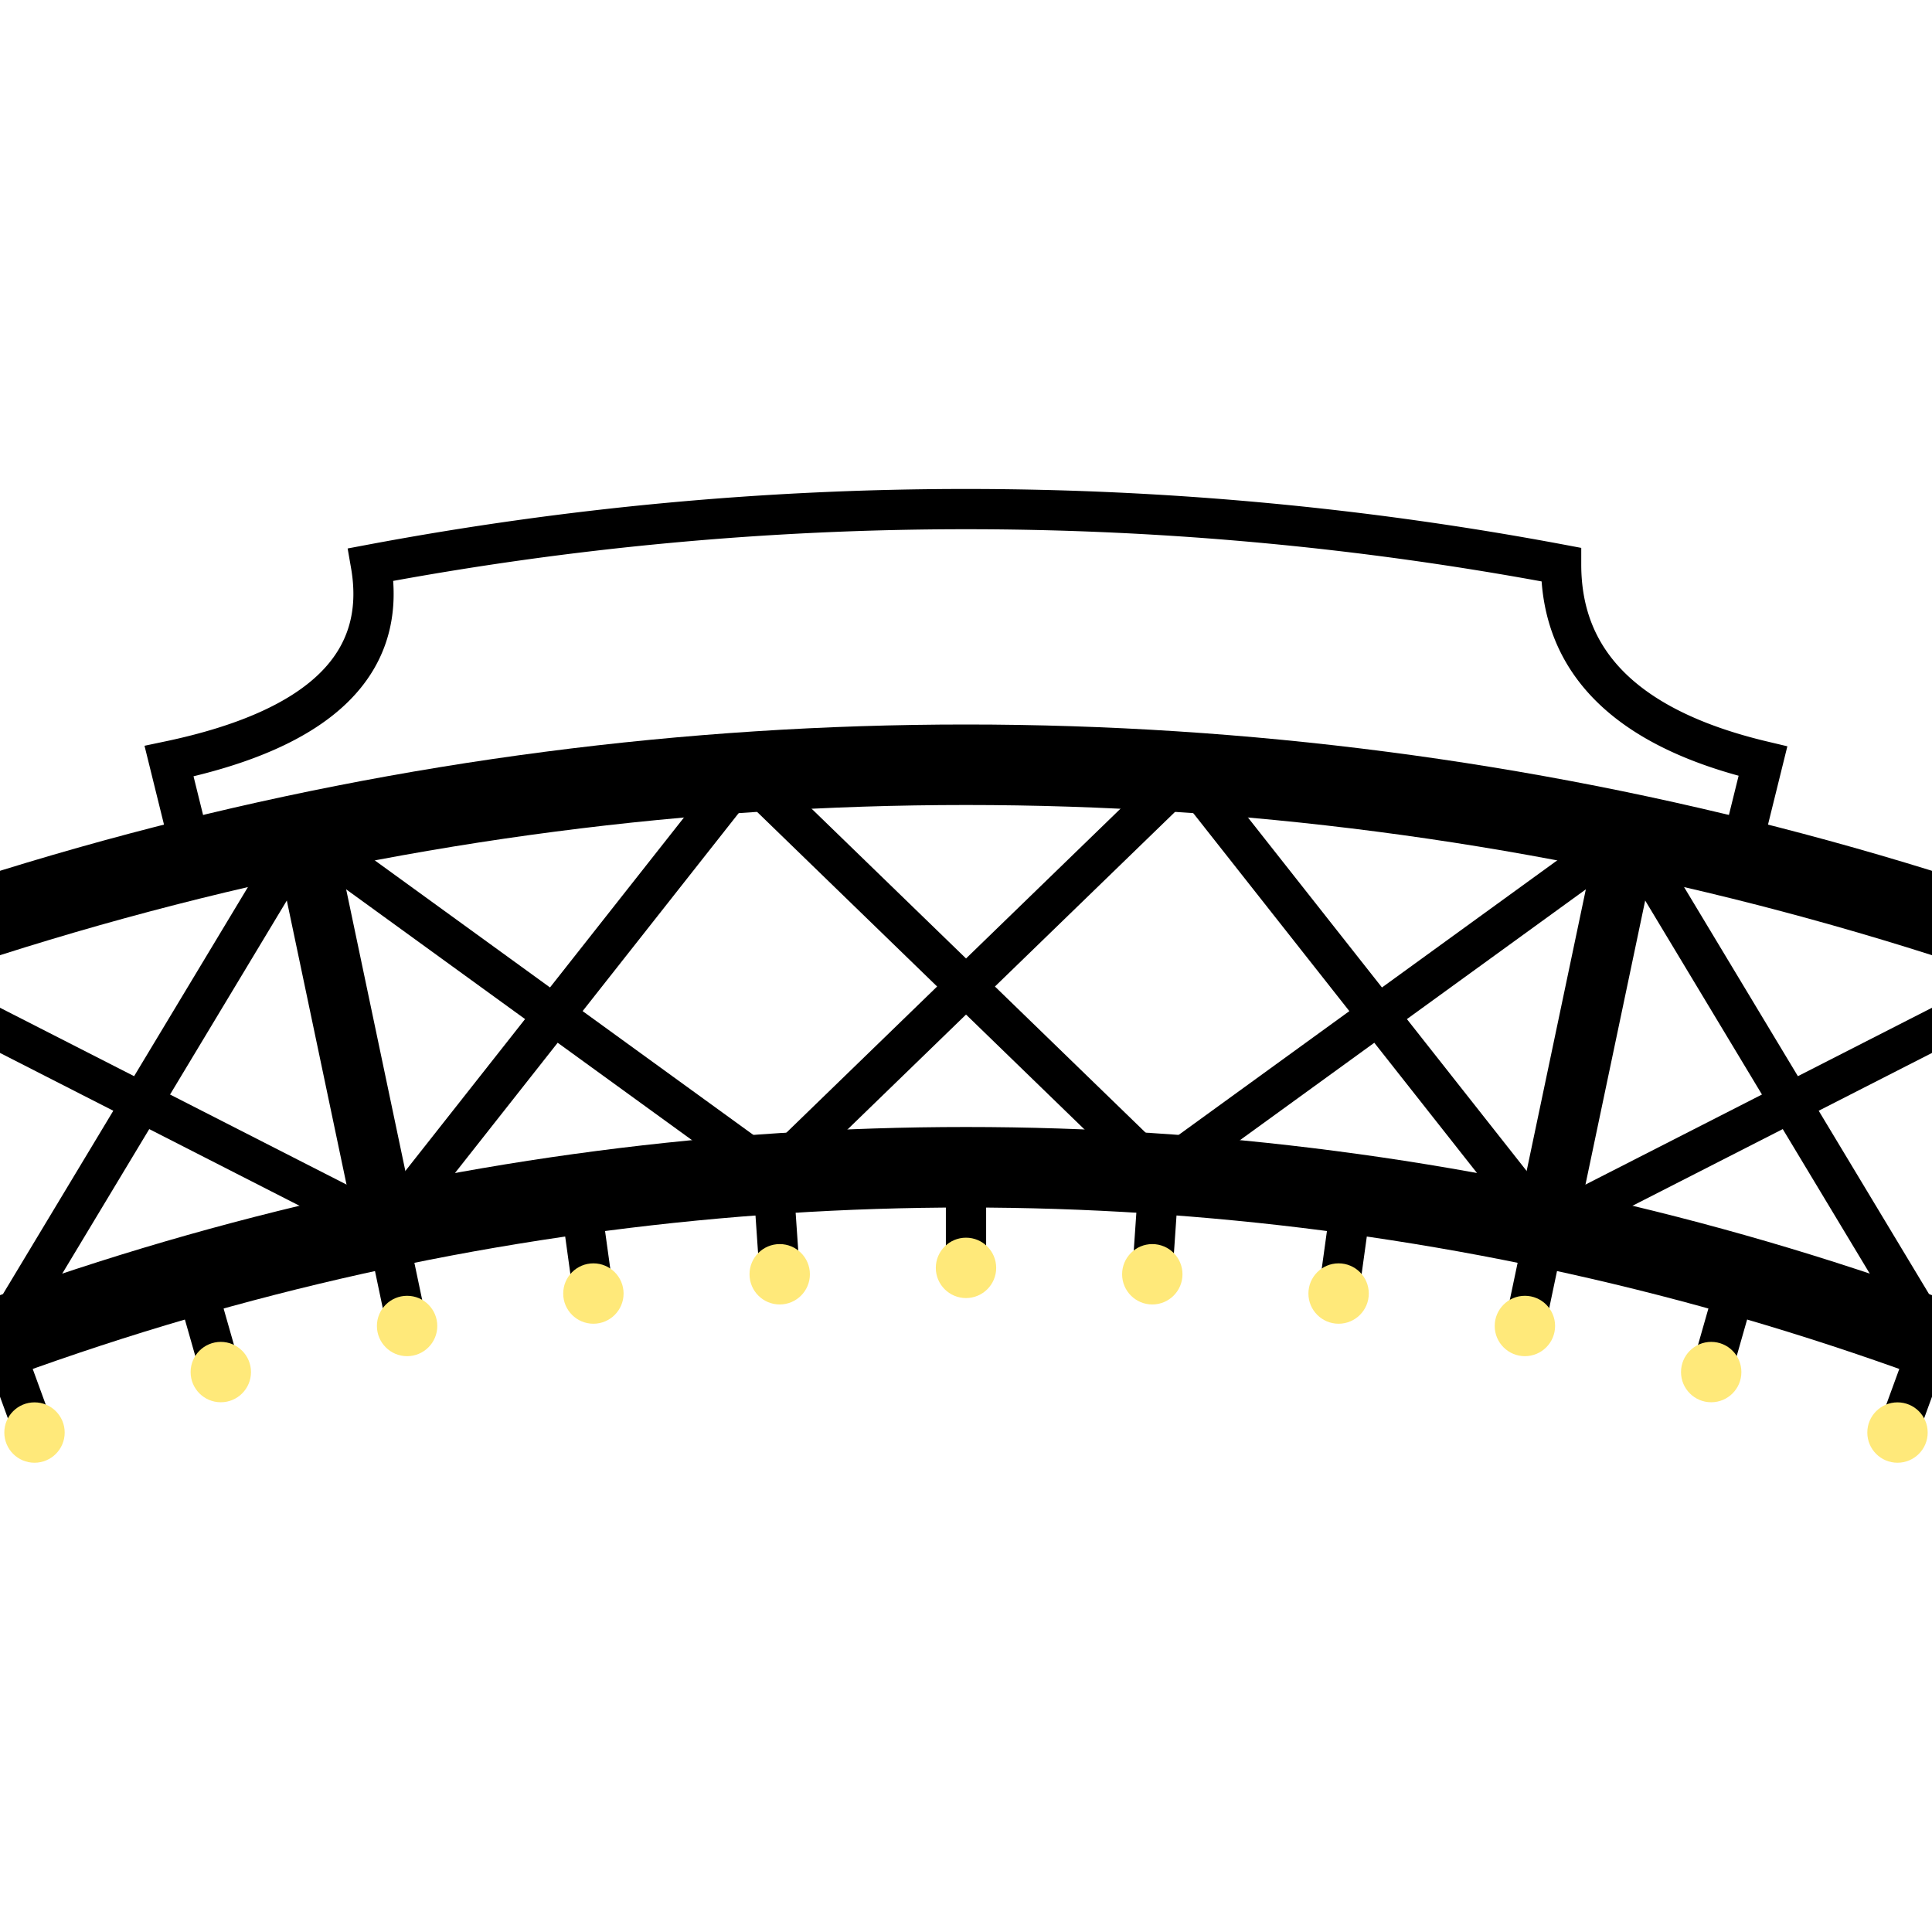 <svg xmlns="http://www.w3.org/2000/svg" width="192" height="192" viewbox="0 0 192 192">
  <circle id="arch-bot" cx="96" cy="396" r="280" stroke="#000" stroke-width="8" fill="none" />
  <circle id="arch-top" cx="96" cy="396" r="320" stroke="#000" stroke-width="8" fill="none" />
  <path id="arch-exes" d="
    M0 132.97 L 30.171 82.844 L 76.8 116.659 L 117.943 76.765 L 153.6 121.989 L 205.714 95.396
    M-13.714 95.396 L 38.4 121.989 L 74.057 76.753 L 115.2 116.659 L 161.829 82.844 L 192 132.97
  " stroke="#000" stroke-width="4" fill="none" />
  <path id="arch-supports" d="
    M38.4 121.989 L 30.171 82.844 M 161.829 82.844 L 153.6 121.989
  " stroke="#000" stroke-width="6" fill="none" />
  <path id="arch-title" d="
    M19.2 85.353 L 16.8 75.645 Q 39.429 70.885 36.857 56.107 A 320 320 0 0 1 155.143 56.107
    Q 155.143 70.885 175.2 75.645 L 172.8 85.353
  " stroke="#000" stroke-width="4" fill="none" />
  <path id="light-posts" d="
    M0 132.97 L 3.429 142.365
    M19.2  126.738 L 21.943 136.355
    M38.4 121.989 L 40.457 131.775
    M57.6 118.646 L 58.971 128.551
    M76.8 116.659 L 77.486 126.636
    M96 116 L 96 126
    M115.2 116.659 L 114.514 126.636
    M134.4 118.646 L 133.029 128.551
    M153.6 121.989 L 151.543 131.775
    M172.8 126.738 L 170.057 136.355
    M192 132.97 L 188.571 142.365
  " stroke="#000" stroke-width="4" fill="none" />
  <circle cx="3.429" cy="142.365" r="3" fill="#FFE97A" />
  <circle cx="21.943" cy="136.355" r="3" fill="#FFE97A" />
  <circle cx="40.457" cy="131.775" r="3" fill="#FFE97A" />
  <circle cx="58.971" cy="128.551" r="3" fill="#FFE97A" />
  <circle cx="77.486" cy="126.636" r="3" fill="#FFE97A" />
  <circle cx="96" cy="126" r="3" fill="#FFE97A" />
  <circle cx="114.514" cy="126.636" r="3" fill="#FFE97A" />
  <circle cx="133.029" cy="128.551" r="3" fill="#FFE97A" />
  <circle cx="151.543" cy="131.775" r="3" fill="#FFE97A" />
  <circle cx="170.057" cy="136.355" r="3" fill="#FFE97A" />
  <circle cx="188.571" cy="142.365" r="3" fill="#FFE97A" />
</svg>
